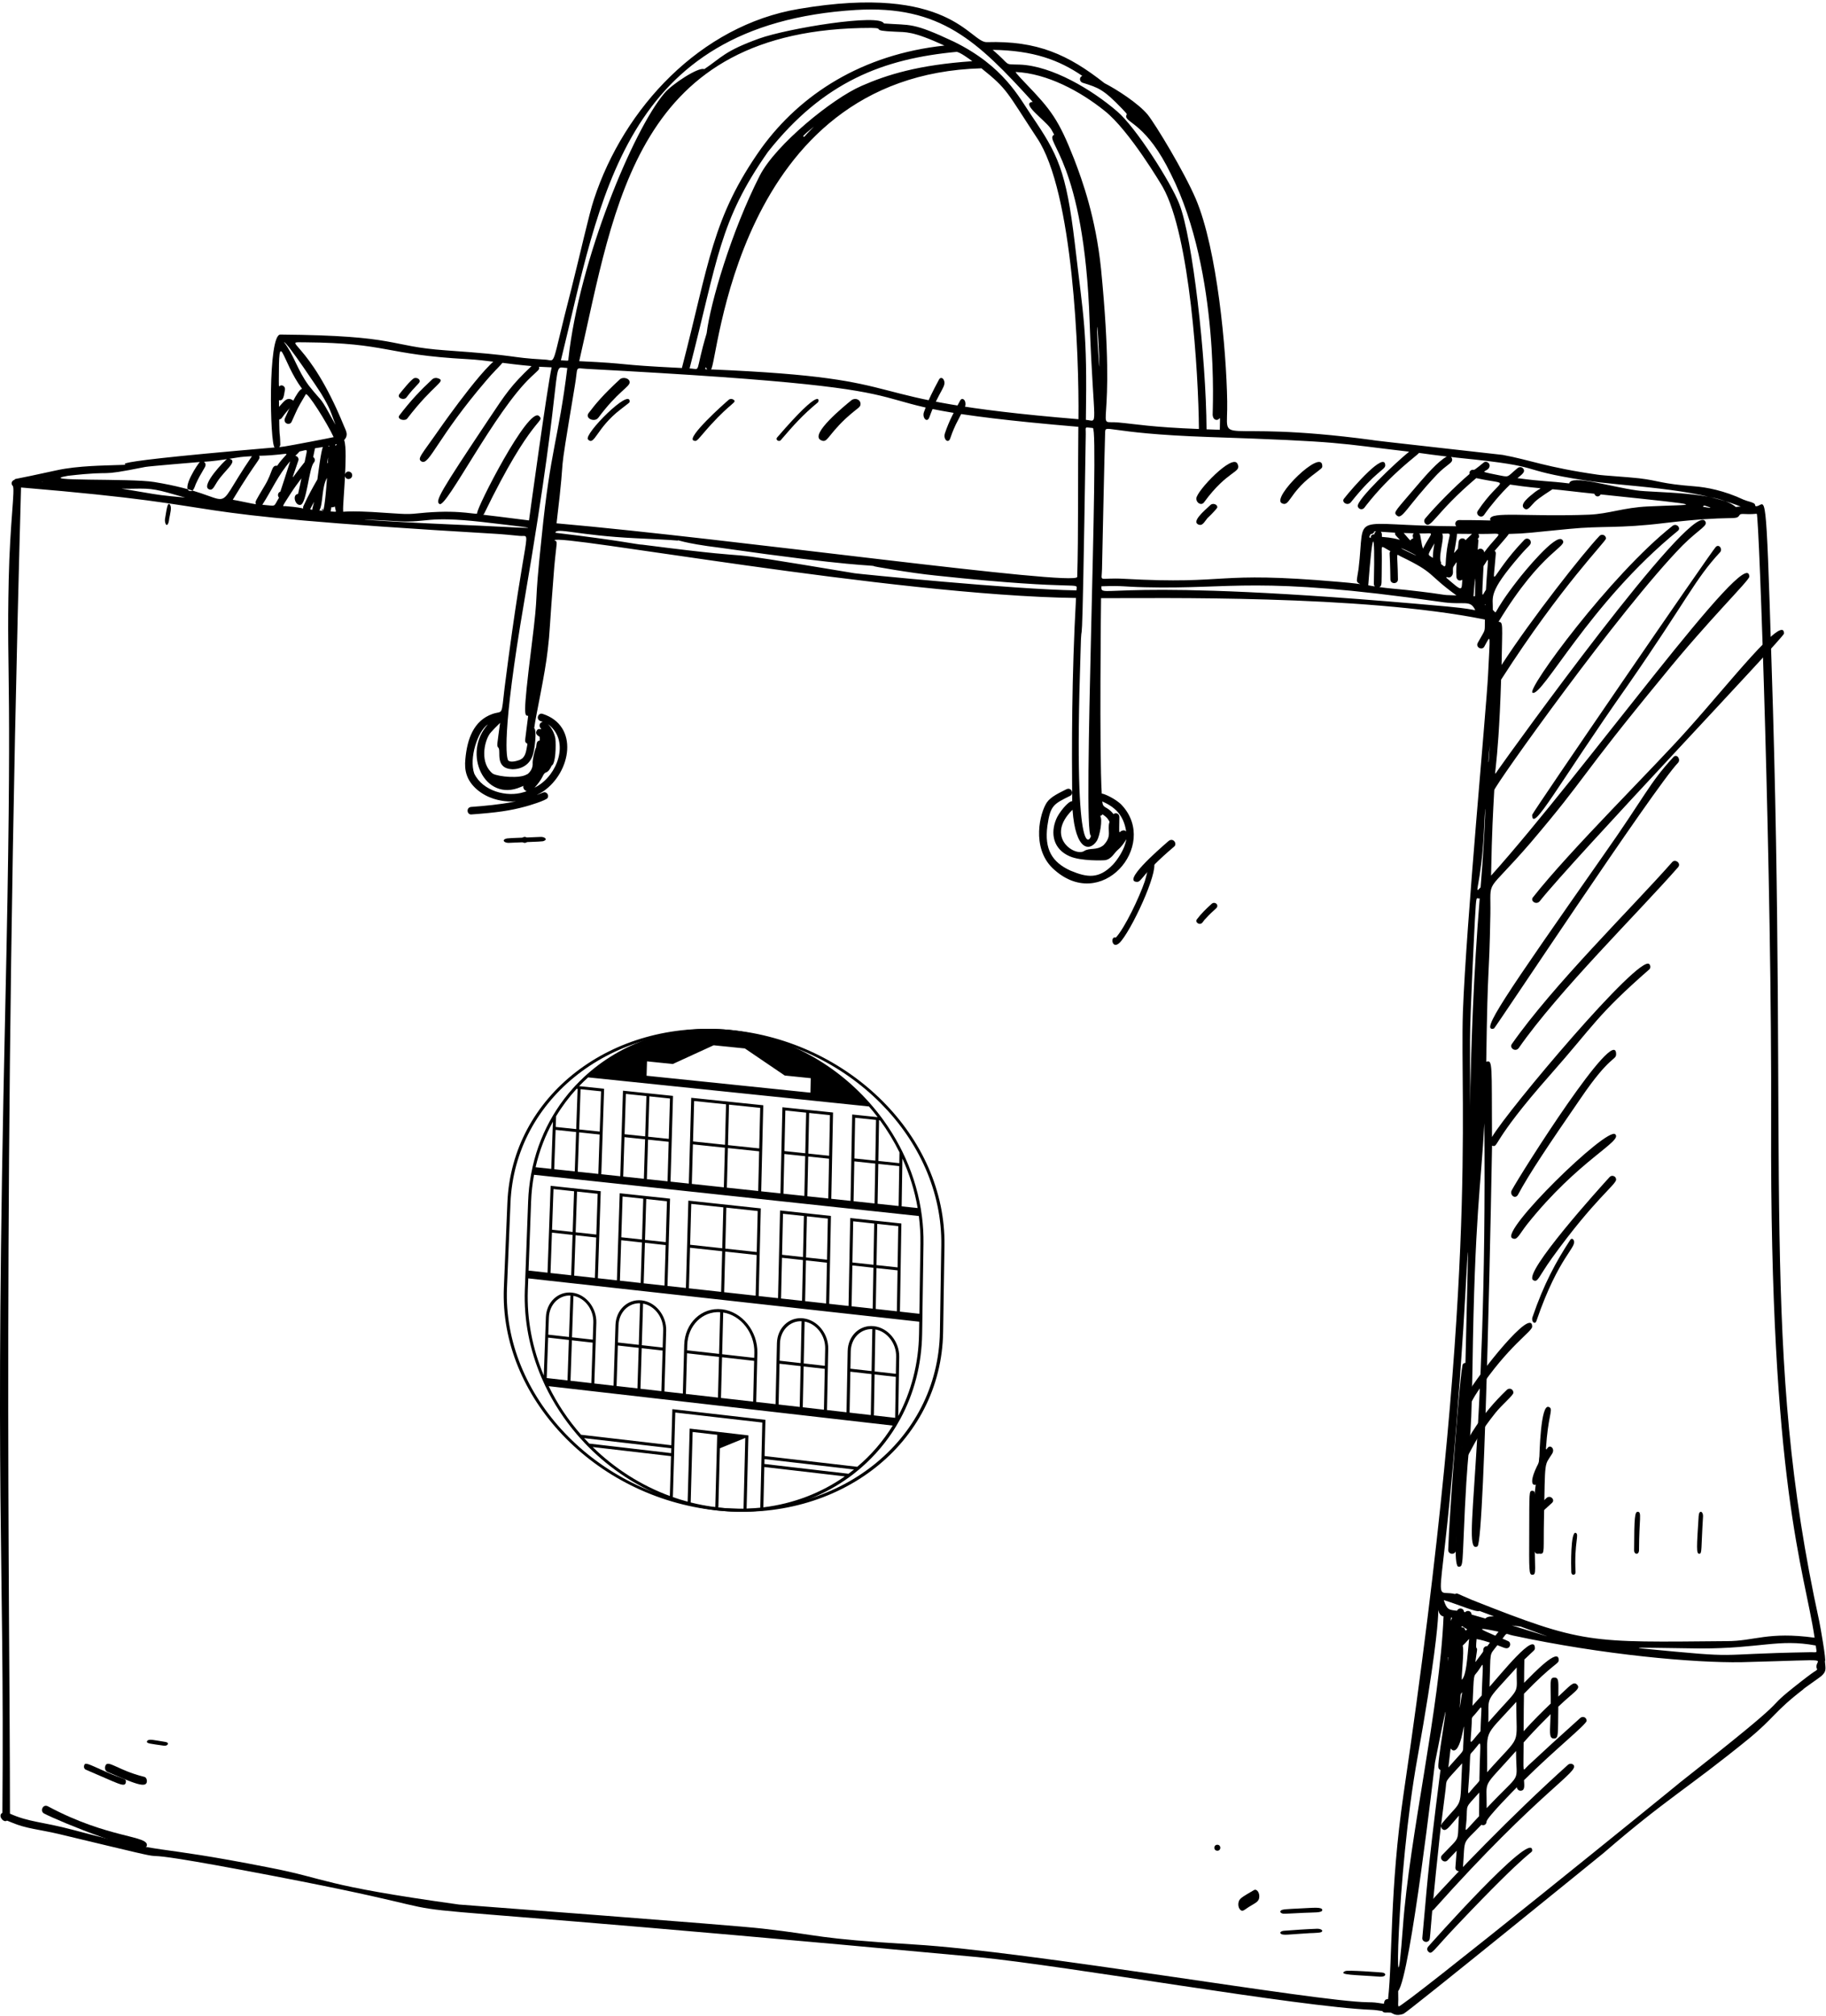 <?xml version="1.0" encoding="utf-8"?>
<svg width="87px" height="96px" viewbox="0 0 87 96" version="1.1" xmlns:xlink="http://www.w3.org/1999/xlink" xmlns="http://www.w3.org/2000/svg">
  <defs>
    <path d="M0 0L86.976 0L86.976 95.846L0 95.846L0 0Z" transform="translate(0 0.117)" id="path_1" />
    <clipPath id="mask_1">
      <use xlink:href="#path_1" />
    </clipPath>
  </defs>
  <g id="Group-170">
    <path d="M0.133 0.15C0.164 0.125 0.158 0.129 0.131 0.151C0.132 0.151 0.132 0.15 0.133 0.15" transform="translate(67.857 93.858)" id="Fill-1" fill="#000000" fill-rule="evenodd" stroke="none" />
    <path d="M0.135 0.149C0.16 0.127 0.15 0.134 0.135 0.149C0.135 0.149 0.135 0.149 0.135 0.149" transform="translate(85.857 77.858)" id="Fill-3" fill="#000000" fill-rule="evenodd" stroke="none" />
    <path d="M0.136 0.148C0.171 0.12 0.151 0.133 0.13 0.152C0.132 0.151 0.134 0.149 0.136 0.148" transform="translate(71.857 90.858)" id="Fill-5" fill="#000000" fill-rule="evenodd" stroke="none" />
    <path d="M0.139 0.146C0.174 0.118 0.15 0.133 0.129 0.153C0.132 0.151 0.136 0.148 0.139 0.146" transform="translate(78.857 83.858)" id="Fill-7" fill="#000000" fill-rule="evenodd" stroke="none" />
    <g id="Group-11">
      <path d="M0 0L86.976 0L86.976 95.846L0 95.846L0 0Z" transform="translate(0 0.117)" id="Clip-10" fill="none" fill-rule="evenodd" stroke="none" />
      <g clip-path="url(#mask_1)">
        <path d="M85.459 80.245C83.807 81.563 85.892 80.184 80.026 84.789C80.098 84.746 66.696 95.614 66.63 95.442C66.632 95.446 66.633 95.449 66.635 95.453C66.589 95.282 66.637 95.465 66.617 94.708C67.2 93.994 68.361 83.904 68.369 83.829C69.433 78.466 68.478 83.629 68.531 84.033C68.531 84.114 68.569 84.147 68.631 84.182C67.957 89.461 67.999 89.747 67.765 92.19C67.753 92.324 67.947 92.44 68.071 92.316C68.184 92.203 68.064 92.238 68.585 87.453C68.684 86.595 68.631 86.904 68.705 86.978C68.889 87.163 69.032 86.898 69.511 86.353C69.421 87.696 69.627 87.265 68.713 88.229C68.543 88.406 68.81 88.646 68.968 88.482C69.112 88.329 69.259 88.176 69.404 88.024C69.384 88.291 69.364 88.559 69.343 88.826C69.325 89.034 69.679 89.092 69.703 88.826C69.813 87.338 69.634 87.788 70.581 86.79C70.725 86.856 70.827 86.746 70.827 86.638C70.829 86.457 72.198 85.076 72.27 85.004C72.283 85.091 72.348 85.168 72.443 85.168C72.672 85.168 72.622 84.908 72.612 84.666C74.058 83.229 75.595 82.007 75.595 81.836C75.595 81.674 75.413 81.595 75.289 81.705C74.361 82.535 73.479 83.344 72.805 83.973C72.526 84.237 72.588 84.446 72.593 82.87C72.879 82.552 73.05 82.347 73.878 81.522C73.861 82.325 73.773 82.681 74.036 82.681C74.266 82.681 74.227 82.501 74.245 81.165C75.01 80.429 75.34 80.316 75.133 80.109C74.962 79.938 74.788 80.188 74.247 80.682C74.244 80.023 74.296 79.778 74.061 79.778C73.805 79.778 73.896 80.024 73.886 81.015C73.474 81.409 73.077 81.798 72.594 82.334C72.597 81.008 72.602 81.456 72.61 80.548C74.021 79.087 74.266 79.142 74.266 78.945C74.266 78.318 73.086 79.555 72.615 80.029C72.62 79.659 72.618 79.289 72.628 78.919C73.107 78.455 73.13 78.485 73.13 78.374C73.13 77.585 71.529 79.592 70.969 80.217C71.031 78.418 70.932 78.783 71.343 78.236C71.61 78.333 71.678 78.379 71.773 78.382C71.967 78.388 72.013 78.118 71.866 78.048C71.794 78.011 71.646 77.949 71.585 77.926C71.832 77.609 71.703 77.691 72.068 77.773C76.416 78.706 80.727 79.081 82.961 79.046C87.915 78.918 86.288 78.84 86.583 79.395C86.432 79.539 86.648 79.3 85.459 80.245L85.459 80.245ZM65.144 95.24C62.692 95.207 49.003 92.809 43.53 92.489C38.772 92.203 39.183 92.055 36.331 91.734C34.943 91.569 21.941 90.597 21.868 90.588C15.197 89.66 15.687 89.381 12.847 88.831C6.926 87.664 8.217 88.295 3.447 87.023C2.014 86.643 1.375 86.666 0.474 86.26C0.474 76.079 0.084 56.339 1.002 23.1C12.53 24.066 6.422 24.295 23.607 25.306C23.834 25.316 24.503 25.379 24.747 25.404C25.383 25.478 25.062 24.623 24.044 32.616C23.877 34.057 23.977 33.708 23.46 33.887C22.558 34.208 22.258 35.091 22.172 36.037C22.118 36.574 22.223 37.049 22.73 37.489C23.741 38.344 25.066 37.937 24.439 38.072C23.887 38.193 23.017 38.273 22.457 38.313C22.201 38.328 22.238 38.685 22.457 38.672C23.667 38.583 24.28 38.499 25.042 38.293C25.177 38.259 26.02 38.006 26.092 37.886C26.177 37.727 26.015 37.572 25.89 37.623C25.315 37.847 25.681 37.707 25.885 37.57C27.21 36.662 27.606 34.445 25.852 33.881C25.642 33.811 25.512 34.145 25.756 34.227C25.956 34.293 25.796 34.23 25.731 34.347C25.694 34.41 25.696 34.486 25.748 34.55C25.869 34.711 25.677 34.498 25.571 34.682C25.482 34.834 25.617 34.915 25.711 34.974C25.714 35.032 25.716 35.089 25.718 35.147C25.551 35.175 25.57 35.312 25.543 35.479C25.472 35.595 25.372 36.079 25.378 36.214C25.412 36.608 25.042 36.825 25.114 36.753C24.801 36.979 23.762 36.879 23.484 36.733C22.862 36.246 23.055 35.23 23.337 34.826C23.282 34.898 23.395 34.725 23.827 34.31C23.69 35.352 23.655 35.403 23.744 35.491C23.89 35.637 23.545 36.475 24.408 36.519C24.86 36.519 25.281 36.291 25.41 35.755C25.459 35.592 25.594 34.684 25.452 34.558C25.537 33.911 25.968 32.015 26.099 30.82C26.208 29.917 26.162 29.948 26.408 26.882C26.521 25.631 26.591 25.699 26.418 25.615C26.469 25.267 42.501 28.245 51.267 28.362C51.057 32.175 51.064 35.459 51.085 38.04C50.895 38.029 50.438 38.607 50.324 38.895C50.042 39.568 50.175 40.322 50.964 40.664C51.498 40.902 52.587 40.862 52.659 40.849C52.971 40.792 53.079 40.507 53.271 40.347C53.63 40.037 53.751 39.594 53.612 40.069C53.518 40.397 53.261 40.807 53.028 41.059C52.358 41.754 51.809 41.684 50.997 41.345C50.117 40.939 49.76 40.33 49.901 39.227C50.043 38.242 50.187 38.181 50.99 37.784C51.178 37.687 51.045 37.357 50.808 37.472C50.497 37.633 50.075 37.816 49.881 38.095C49.548 38.582 49.132 40.238 50.148 41.228C52.451 43.422 55.228 40.156 53.458 38.238C53.19 37.94 52.592 37.671 52.493 37.679C52.374 35.76 52.459 28.444 52.46 28.371C55.099 28.38 64.856 28.198 70.748 29.389C70.734 30.056 70.804 29.781 70.41 30.495C70.29 30.712 70.61 30.875 70.721 30.677C71.052 30.078 70.992 30.002 70.896 32.073C70.809 33.733 69.86 43.834 69.7 48.077C69.549 52.644 70.454 61.011 66.873 85.323C66.21 89.866 66.352 93.18 66.134 95.094C65.977 95.081 65.95 95.209 65.936 95.314C65.469 95.247 65.535 95.248 65.144 95.24L65.144 95.24ZM8.82 23.58C7.691 23.478 7.558 23.455 6.802 23.324C5.298 23.063 5.754 23.181 6.343 23.157C7.309 23.135 7.434 23.183 8.82 23.58L8.82 23.58ZM3.238 22.543C3.237 22.543 3.236 22.543 3.235 22.543C5.704 22.263 4.416 22.623 6.924 22.121C7.109 22.086 9.453 21.891 9.525 21.886C9.441 21.941 8.647 23.151 9.03 23.262C9.218 23.314 9.259 23.11 9.327 22.939C9.582 22.374 9.795 22.146 9.795 22.025C9.795 21.761 9.322 21.978 10.816 21.75C10.709 21.802 9.592 22.969 9.932 23.173C10.133 23.287 10.2 23.048 10.342 22.839C10.692 22.285 11.375 21.833 10.926 21.734C11.493 21.646 11.416 21.643 12.003 21.61C9.881 24.707 11.643 23.541 7.345 22.839C6.201 22.651 1.593 22.825 3.238 22.543L3.238 22.543ZM13.205 22.067C12.925 22.021 12.998 22.373 12.618 23.002C12.168 23.761 12.139 23.776 12.196 23.898C12.035 23.881 11.374 23.73 11.09 23.684C12.311 21.664 12.431 21.78 12.345 21.59C14.077 21.552 13.773 21.231 13.205 22.067L13.205 22.067ZM13.291 18.943C13.516 18.987 13.523 18.729 13.573 18.462C13.596 18.366 13.548 18.268 13.449 18.242C13.288 18.197 13.285 18.455 13.285 18.039C13.285 15.322 13.405 17.077 14.394 18.403C14.171 18.429 13.681 19.573 13.578 19.797C13.473 20.05 13.798 20.163 13.89 19.979C14.228 19.246 14.096 19.461 14.569 18.662C14.645 18.539 15.585 20.024 15.896 20.702C15.763 20.736 13.817 21.109 13.571 21.144C13.153 21.196 13.359 21.196 13.355 21.051C13.33 20.174 13.312 21.214 13.291 18.943L13.291 18.943ZM14.536 16.186C18.508 16.217 18.282 16.773 22.294 16.989C23.107 17.03 24.142 17.214 25.326 17.318C24.36 18.229 24.108 18.615 23.282 19.854C20.964 23.331 20.713 23.754 20.944 23.888C21.271 24.08 23.582 19.446 25.306 17.833C25.655 17.502 25.692 17.498 25.692 17.392C25.692 17.333 25.529 17.346 26.283 17.378C26.072 18.314 25.214 24.596 25.204 24.669C22.63 24.334 23.027 24.43 23.062 24.358C25.357 19.628 25.989 20.003 25.687 19.7C25.186 19.2 22.683 24.124 22.737 24.315C22.769 24.447 22.082 24.15 20.288 24.297C19.23 24.401 19.564 24.378 17.714 24.266C16.131 24.185 16.366 24.326 16.35 24.197C16.332 24.055 16.405 23.235 16.438 22.561C16.499 22.779 16.78 22.716 16.78 22.519C16.78 22.328 16.509 22.256 16.441 22.472C16.46 22.042 16.507 21.132 16.397 20.843C16.611 20.603 16.5 20.435 16.384 20.162C14.685 15.996 13.319 16.177 14.536 16.186L14.536 16.186ZM40.785 0.357C44.809 0.12 46.58 1.846 49.204 4.734C48.617 4.798 49.737 5.562 50.048 5.988C50.051 5.992 50.054 5.996 50.058 6C50.055 5.996 50.052 5.993 50.05 5.99C50.12 6.086 50.166 6.194 50.225 6.296C49.695 6.594 51.665 7.47 51.916 15.24C52.113 20.456 52.363 19.927 51.737 19.879C51.804 15.54 51.636 15.164 51.209 11.466C50.795 7.996 50.398 7.228 49.151 5.393C48.551 4.516 47.823 3.034 45.446 1.867C43.446 0.928 43.417 1.099 42.112 1C41.935 0.516 37.54 1.228 36.165 1.72C34.508 2.321 34.398 2.61 33.553 3.178C33.298 3.052 32.017 3.889 31.658 4.319C30.159 6.088 27.601 12.262 27.085 16.945C27.069 17.097 27.133 17.058 26.724 17.044C28.597 9.467 29.61 1.043 40.785 0.357L40.785 0.357ZM51.565 3.496C51.394 3.573 51.438 3.782 51.587 3.826C52.334 4.057 52.581 4.143 53.454 5.052C53.806 5.419 53.655 5.282 53.655 5.423C53.655 5.739 54.642 5.798 55.797 8.191C58.148 12.894 57.765 19.565 57.777 19.637C57.786 19.766 57.841 19.881 57.97 19.881C58.163 19.881 58.129 19.499 58.118 20.352C57.907 20.345 57.696 20.336 57.486 20.329C57.466 16.884 56.815 11.193 56.19 9.603C55.792 8.576 54.119 5.947 53.228 5.189C52.047 4.171 50.139 3.016 48.58 2.96C47.77 2.936 48.211 3.03 47.297 2.257C49.234 2.285 50.456 2.74 51.565 3.496L51.565 3.496ZM67.137 21.395C66.519 21.893 64.611 23.698 64.692 24.002C64.724 24.106 64.825 24.156 64.913 24.128C64.989 24.106 65.014 24.054 65.086 23.958C66.306 22.4 67.543 21.569 67.607 21.453C68.424 21.558 67.93 21.507 68.934 21.626C68.511 21.847 67.894 22.575 67.67 22.829C66.482 24.228 66.38 24.264 66.536 24.42C66.802 24.686 66.986 24.05 68.473 22.475C68.932 22.004 69.189 21.949 69.189 21.776C69.189 21.596 68.921 21.636 69.606 21.7C73.865 22.13 72.01 22.216 75.551 22.767C77.394 23.061 80.642 23.087 82.936 24.009C82.797 24.012 82.829 24.016 82.701 24.029C81.852 23.282 78.773 23.359 77.981 23.238C76.736 23.067 74.853 22.472 74.763 22.907C73.736 22.78 73.544 22.826 72.299 22.654C72.485 22.496 72.724 22.356 72.556 22.18C72.495 22.119 72.394 22.107 72.301 22.18C71.755 22.628 71.953 22.621 71.33 22.499C70.267 22.288 70.898 22.397 70.966 22.108C71.016 21.938 70.81 21.82 70.702 21.903C70.671 21.927 70.265 22.268 70.227 22.26C70.123 22.239 69.989 22.294 70.014 22.458C69.312 23.054 68.395 23.992 67.912 24.567C67.835 24.65 67.846 24.757 67.912 24.823C68.182 25.093 68.367 24.323 70.336 22.653C72.092 23.04 71.549 22.515 70.409 24.213C70.285 24.393 70.577 24.611 70.718 24.395C70.965 24.031 71.51 23.373 71.948 22.961C73.707 23.225 73.501 23.037 73.155 23.302C72.858 23.537 72.406 23.883 72.602 24.079C72.775 24.252 72.892 24.019 73.126 23.784C73.36 23.565 73.85 23.267 73.968 23.184C74.392 23.216 75.136 23.315 75.962 23.398C76.013 23.546 76.179 23.578 76.264 23.43C81.916 24.023 80.676 23.895 78.523 24.003C77.346 24.056 76.66 24.356 75.708 24.395C72.771 24.508 70.995 24.22 70.995 24.614C70.995 24.713 71.327 24.652 69.515 24.652C69.377 24.652 69.27 24.816 69.383 24.947C64.177 24.92 65.069 24.155 64.728 26.98C64.694 27.219 64.648 27.426 64.648 27.529C64.648 27.776 65.357 27.722 63.784 27.595C57.737 27.069 58.7 27.733 53.547 27.449C52.295 27.379 52.49 27.658 52.505 27C52.507 26.927 52.632 21.027 52.653 20.528C52.675 20.024 52.515 20.521 57.575 20.695C64.111 20.916 63.613 20.986 67.137 21.395L67.137 21.395ZM70.923 36.185C70.887 36.188 70.976 35.416 70.98 35.38C70.96 35.648 70.941 35.917 70.923 36.185L70.923 36.185ZM65.481 25.333C65.363 25.331 65.304 25.386 65.309 25.506C65.214 25.456 65.215 25.495 65.308 25.314C65.397 25.323 65.456 25.274 65.483 25.189C65.669 25.203 65.483 25.169 65.481 25.333L65.481 25.333ZM66.516 25.4C66.82 25.747 66.808 25.52 65.839 25.452C65.839 25.345 65.853 25.276 65.787 25.209C66.794 25.282 66.34 25.202 66.516 25.4L66.516 25.4ZM67.332 25.308C67.293 25.378 67.316 25.447 67.33 25.532C67.099 25.56 67.363 25.824 66.879 25.268C67.501 25.29 67.357 25.269 67.332 25.308L67.332 25.308ZM67.797 26.015C67.744 25.816 67.776 26.011 67.661 25.353C67.649 25.284 67.562 25.29 67.651 25.291C68.39 25.308 68.267 25.106 67.797 26.015L67.797 26.015ZM68.875 26.791C68.816 26.879 68.862 26.901 68.655 26.744C68.665 26.672 68.668 26.679 68.632 26.607C68.553 26.248 68.841 25.447 68.709 25.299C69.361 25.303 68.95 25.117 68.875 26.791L68.875 26.791ZM81.133 24.014C81.185 23.975 81.129 23.923 81.372 24.011C81.652 24.109 81.382 24.065 81.133 24.014L81.133 24.014ZM70.712 26.194C70.721 26.053 70.526 25.942 70.406 26.07C70.411 25.998 70.44 25.556 70.44 25.628C70.44 25.575 70.387 25.564 70.421 25.531C70.488 25.467 70.485 25.393 70.436 25.314C71.809 25.326 71.527 25.095 70.712 26.194L70.712 26.194ZM65.457 27.698C65.454 27.832 65.659 27.837 65.19 27.759C65.387 25.168 65.522 24.813 65.457 27.698L65.457 27.698ZM67.069 26.125C68.299 26.74 66.395 25.854 66.82 26.013C66.904 26.049 66.989 26.083 67.069 26.125L67.069 26.125ZM68.267 26.454C68.028 26.277 67.969 26.396 68.344 25.762C68.305 26.004 68.274 26.157 68.267 26.454L68.267 26.454ZM70.77 28.661C70.768 28.718 70.778 28.709 70.737 28.686C70.748 28.677 70.761 28.673 70.77 28.661L70.77 28.661ZM70.683 26.84C70.991 26.398 70.895 26.255 70.798 27.971C70.585 28.291 70.598 28.558 70.683 26.84L70.683 26.84ZM70.291 27.53C70.259 28.401 70.313 28.285 70.207 28.275C70.23 27.835 70.304 27.206 70.291 27.53L70.291 27.53ZM68.981 27.38C69.118 27.425 69.231 27.278 69.226 27.134C69.222 26.936 69.22 26.912 69.265 26.848C69.505 26.491 69.348 26.648 69.391 27.354C69.398 27.485 69.528 27.593 69.672 27.491C69.635 28.025 69.7 28.084 68.909 27.398C68.941 27.344 68.922 27.363 68.981 27.38L68.981 27.38ZM69.291 26.143C69.291 26.187 69.433 25.377 69.416 25.305C69.536 25.305 70.059 25.31 70.133 25.311C69.733 25.693 69.843 25.616 69.804 25.576C69.73 25.503 69.617 25.507 69.548 25.576C69.483 25.641 69.498 25.724 69.463 26.009C69.24 26.27 69.279 26.243 69.291 26.143L69.291 26.143ZM66.979 27.977C66.544 27.931 66.153 27.907 65.719 27.843C65.859 27.761 65.819 27.746 65.836 26.578C65.847 25.747 65.726 25.863 66.245 26.133C66.173 26.251 66.227 26.084 66.246 27.476C66.246 27.714 66.605 27.712 66.605 27.476C66.587 26.113 66.485 26.261 66.744 26.386C68.416 27.19 67.963 27.205 69.393 28.24C68.421 28.212 69.309 28.236 66.979 27.977L66.979 27.977ZM41.05 3.973C39.653 4.579 36.968 6.764 36.206 8.234C34.833 10.927 33.841 14.337 33.669 15.753C33.075 17.744 33.44 17.456 32.855 17.43C34.207 12.207 34.268 10.423 36.589 7.116C39.248 3.76 42.096 2.682 45.566 2.354C45.707 2.341 46.213 2.713 46.326 2.798C43.776 2.97 42.262 3.44 41.05 3.973L41.05 3.973ZM38.266 6.361C38.409 6.224 38.387 6.231 38.78 5.912C38.232 6.461 38.333 6.437 38.266 6.361L38.266 6.361ZM33.623 17.359C33.624 17.362 33.623 17.366 33.625 17.369C33.64 17.414 33.67 17.447 33.705 17.469C33.573 17.464 33.597 17.486 33.623 17.359L33.623 17.359ZM33.967 17.27C33.967 17.27 33.967 17.27 33.967 17.27C33.972 17.303 33.972 17.321 33.967 17.27L33.967 17.27ZM51.324 27.358C51.308 27.828 34.855 25.536 26.517 24.807C27.032 20.509 26.479 23.716 27.376 18.328C27.567 17.262 27.346 17.42 27.973 17.452C48.541 18.543 37.703 19.051 51.378 20.21C51.353 22.23 51.385 25.497 51.324 27.358L51.324 27.358ZM51.972 39.681C52.045 39.705 51.116 41.861 51.481 31C51.546 28.331 51.529 33.651 51.731 20.578C51.739 20.169 51.642 20.234 52.068 20.268C52.383 20.29 51.568 39.58 51.972 39.681L51.972 39.681ZM52.367 17.247C52.222 15.372 52.263 14.623 52.361 16.704C52.371 16.937 52.395 17.568 52.367 17.247L52.367 17.247ZM52.633 5.164C53.8 6.084 55.35 8.702 55.404 8.8C56.701 11.11 57.101 17.652 57.123 20.315C54.848 20.227 54.124 20.08 53.283 20.004C52.028 19.889 53.263 20.859 52.459 12.692C52.207 10.252 51.576 8.495 51.176 7.457C50.447 5.598 50.084 5.116 48.861 3.849C48.827 3.815 48.343 3.309 48.392 3.311C49.894 3.379 51.474 4.232 52.633 5.164L52.633 5.164ZM51.383 19.848C39.902 18.901 44.421 17.921 33.873 17.476C34.205 17.331 34.992 3.463 46.76 3.136C48.023 4.148 47.938 4.222 49.412 6.46C51.13 9.011 51.42 16.78 51.383 19.848L51.383 19.848ZM41.518 1.212C42.239 1.226 41.375 1.342 42.656 1.393C43.159 1.422 43.452 1.344 44.997 2.053C41.08 2.474 38.143 4.365 36.272 6.944C33.921 10.261 33.789 12.416 32.489 17.41C29.201 17.25 30.221 17.206 27.597 17.084C29.304 9.648 30.265 1.212 41.518 1.212L41.518 1.212ZM22.954 24.74C26.719 25.181 25.291 25.015 21.544 24.862C18.317 24.725 15.453 24.508 19.041 24.712C20.384 24.78 20.302 24.445 22.954 24.74L22.954 24.74ZM14.513 21.894C13.807 22.756 13.839 22.961 14.216 21.812C14.248 21.713 14.179 21.609 14.071 21.592C14.136 21.528 14.227 21.441 14.272 21.385C14.718 21.297 14.647 21.188 14.513 21.894L14.513 21.894ZM15.122 22.715C14.915 23.079 14.708 23.438 14.466 23.965C14.348 24.201 14.766 24.073 13.585 23.988C13.462 23.979 13.385 24.106 13.864 23.362C14.018 23.123 14.19 22.894 14.361 22.664C14.346 22.736 14.273 23.108 14.201 23.408C13.901 23.435 14.07 23.999 14.33 23.924C14.607 23.844 14.722 22.196 14.947 21.922C15.023 21.84 15.014 21.735 14.947 21.67C14.914 21.637 14.899 21.756 14.998 21.28C15.012 21.214 14.943 21.245 15.387 21.172C15.297 21.315 15.151 22.51 15.122 22.715L15.122 22.715ZM15.674 21.154C15.652 21.122 15.59 21.133 15.692 21.112C15.685 21.126 15.677 21.138 15.674 21.154L15.674 21.154ZM14.879 24.159C14.73 24.137 14.752 24.202 14.963 23.783C14.94 23.911 14.87 24.12 14.879 24.159L14.879 24.159ZM16.038 21.035C16.037 21.047 16.037 21.06 16.035 21.073C16.029 21.077 16.021 21.075 16.016 21.08C16.005 21.092 16.006 21.11 15.999 21.124C15.966 21.037 15.949 21.06 16.038 21.035L16.038 21.035ZM15.79 24.031C15.794 24.032 15.796 24.038 15.8 24.039C15.853 24.052 15.907 24.034 15.952 24.002C16.009 24.313 16.071 24.256 15.822 24.246C15.716 24.243 15.758 24.272 15.79 24.031L15.79 24.031ZM15.581 22.642C15.396 25.275 15.273 23.719 15.402 24.21C15.341 24.204 15.278 24.201 15.216 24.194C15.399 23.888 15.317 23.084 15.581 22.642L15.581 22.642ZM15.6 21.869C15.645 21.565 15.635 21.662 15.622 21.908C15.576 21.976 15.579 21.998 15.6 21.869L15.6 21.869ZM14.711 18.243C14.165 17.509 14.009 16.795 13.53 16.177C13.681 16.178 15.206 18.474 15.286 18.603C15.76 19.38 15.768 19.551 15.986 20.115C15.153 18.604 15.482 19.213 14.711 18.243L14.711 18.243ZM13.827 21.85C13.675 22.314 13.413 23.146 13.358 23.296C13.236 23.342 13.209 23.488 13.294 23.587C13.001 24.055 13.209 23.979 12.498 23.923C12.952 23.224 13.245 22.515 13.827 21.85L13.827 21.85ZM2.018 22.814C2.046 22.828 2.056 22.826 1.991 22.82C2 22.818 2.009 22.816 2.018 22.814L2.018 22.814ZM24.808 37.365C25.056 37.272 24.859 37.303 24.965 37.466C25.03 37.582 25.197 37.541 24.959 37.609C24.152 37.866 22.998 37.562 22.595 36.724C22.341 35.992 22.756 34.708 23.247 34.382C21.997 35.758 23.091 38.115 24.808 37.365L24.808 37.365ZM25.574 37.34C25.395 37.438 25.491 37.386 25.58 37.27C25.892 36.895 25.859 36.747 25.998 36.677C26.14 36.639 26.22 36.48 26.286 36.346C26.477 36.253 26.496 35.386 26.461 35.055C26.346 34.457 25.905 34.226 26.171 34.419C27.147 35.225 26.552 36.794 25.574 37.34L25.574 37.34ZM24.91 35.988C24.91 35.988 24.91 35.989 24.91 35.989C24.906 35.993 24.903 35.998 24.899 36.002C24.902 35.998 24.905 35.994 24.908 35.99C24.849 36.032 24.958 35.926 24.91 35.989C24.91 35.989 24.91 35.988 24.91 35.988L24.91 35.988ZM25.087 35.556C25.03 35.867 24.944 35.992 24.755 36.078C24.602 36.13 24.357 36.204 24.223 36.112C24.133 36.03 23.878 34.943 24.979 28.512C27.035 16.527 26.157 17.375 27.029 17.41C26.612 20.811 26.231 21.216 25.807 25.46C25.403 29.238 25.711 27.586 25.316 30.738C24.892 34.133 25.002 33.948 25.165 33.976C25.011 35.238 24.986 35.174 25.069 35.266C25.141 35.337 25.148 35.211 25.087 35.556L25.087 35.556ZM30.608 25.824C30.377 25.824 29.609 25.629 26.462 25.257C26.497 24.989 27.49 25.38 30.305 25.518C30.534 25.529 32.074 25.6 32.301 25.63C32.229 25.558 32.501 25.75 34.306 25.97C40.816 26.9 41.469 26.777 41.66 26.85C41.49 26.84 43.398 27.175 44.568 27.292C51.793 28.066 51.309 27.533 51.288 28C48.289 27.959 40.867 27.212 40.719 27.185C32.511 25.817 37.756 26.741 30.608 25.824L30.608 25.824ZM51.1 38.448C51.245 40.426 51.929 40.451 52.267 39.916C52.395 39.701 52.548 38.904 52.416 38.744C52.464 38.734 52.501 38.707 52.529 38.666C52.768 38.824 52.814 38.925 52.864 39.024C52.731 39.437 53.014 39.686 52.574 40.139C52.233 40.405 51.923 40.239 51.648 40.417C51.21 40.685 49.773 39.754 51.1 38.448L51.1 38.448ZM53.656 39.478C53.579 39.413 53.514 39.419 53.422 39.46C53.304 39.544 53.32 39.667 53.332 38.791C53.336 38.668 53.193 38.55 53.053 38.654C52.713 38.233 52.555 38.423 52.516 38.051C53.074 38.301 53.529 38.653 53.656 39.478L53.656 39.478ZM68.957 28.769C52.521 27.274 52.457 28.484 52.476 27.805C53.601 27.77 53.436 27.825 54.549 27.851C58.797 27.958 59.812 27.287 68.609 28.544C69.761 28.726 70.048 28.409 70.288 28.945C70.073 28.909 69.952 28.865 68.957 28.769L68.957 28.769ZM70.7 39.523C70.825 36.9 70.776 39.363 70.544 42.142C70.18 42.546 70.567 42.08 70.7 39.523L70.7 39.523ZM70.04 49.405C70.035 48.279 70.266 43.792 70.27 43.718C70.347 42.383 70.326 42.715 70.501 42.67C69.9 49.955 70.068 57.105 70.04 49.405L70.04 49.405ZM83.701 24.351C83.81 24.34 84.428 41.857 84.386 53.374C84.324 70.666 85.975 74.637 86.457 77.88C84.221 77.577 83.609 78.043 82.276 78.043C75.686 78.103 75.452 78.188 70.11 76.072C69.338 75.744 69.439 75.744 69.326 75.8C68.056 75.482 68.799 77.493 69.72 63.145C69.994 58.684 70.008 56.889 69.781 66.476C69.715 68.727 69.077 74.499 69.493 74.499C69.73 74.499 69.665 74.403 69.796 71.706C69.986 67.86 70.087 69.397 70.158 64.962C70.263 57.699 70.564 56.355 70.722 53.378C70.863 69.192 69.589 73.96 70.393 73.53C70.757 73.306 71.089 54.528 71.089 54.445C71.419 54.554 70.986 54.322 73.866 51.066C75.957 48.701 76.057 48.259 78.579 46.052C78.651 45.988 78.645 45.865 78.579 45.799C78.096 45.316 71.843 52.748 71.086 54.035C71.068 50.585 71.126 50.344 70.812 50.45C70.885 45.333 70.946 46.853 71.009 43.427C71.041 41.62 70.709 42.582 72.914 40.032C75.706 36.747 75.093 37.117 79.222 32.105C81.425 29.386 83.345 27.529 83.345 27.349C83.345 25.653 75.51 36.603 71.042 41.587C71.083 39.397 71.135 38.621 71.194 37.514C71.205 37.312 77.172 28.922 80.155 25.87C80.992 25.033 81.443 24.911 81.216 24.674C80.428 23.952 71.992 35.667 71.366 36.563C71.064 36.987 71.376 36.925 71.52 32.252C74.418 27.738 76.517 25.676 76.517 25.53C76.517 25.363 76.313 25.297 76.211 25.403C75.434 26.223 72.997 29.307 71.543 31.552C71.577 29.58 71.626 29.51 71.397 29.499C73.495 26.036 74.761 25.919 74.429 25.587C74.119 25.277 72.581 27.165 72.313 27.513C70.986 29.219 71.393 29.149 71.126 28.934C71.144 28.303 70.864 28.137 72.438 26.322C72.846 25.851 72.936 25.846 72.936 25.712C72.936 25.549 72.736 25.478 72.632 25.587C70.93 27.359 71.127 28.163 71.269 26.244C71.269 26.241 71.269 26.239 71.269 26.236C71.269 26.189 71.247 26.147 71.213 26.116C71.263 26.051 71.853 25.393 71.887 25.313C72.799 25.291 72.894 25.249 74.764 25.073C76.366 24.915 77.109 25.064 79.335 24.79C82.586 24.406 82.705 24.69 82.872 24.427C82.948 24.295 83.102 24.411 83.701 24.351L83.701 24.351ZM86.511 78.251C86.562 78.656 86.62 78.563 86.217 78.571C81.268 78.659 83.325 78.886 78.192 78.389C77.577 78.326 79.526 78.378 81.01 78.393C83.898 78.393 84.728 77.921 86.511 78.251L86.511 78.251ZM72.196 77.344C72.01 77.287 71.887 77.281 72.445 77.347C73.846 77.872 74.478 78.047 72.196 77.344L72.196 77.344ZM70.863 78.283C70.754 78.274 70.676 78.351 70.67 78.458C70.665 78.568 70.716 78.481 70.365 78.949C70.273 79.071 70.277 79.16 70.37 78.506C70.401 78.231 70.285 78.613 70.353 77.944C70.567 77.978 70.862 78.072 70.989 78.113C70.947 78.17 70.905 78.227 70.863 78.283L70.863 78.283ZM70.157 81.12C70.231 79.505 70.196 79.763 70.396 79.499C70.731 79.061 70.656 78.78 70.597 80.632C70.45 80.795 70.304 80.958 70.157 81.12L70.157 81.12ZM70.539 82.333C69.917 83.042 70.073 83.093 70.121 81.937C70.133 81.653 70.098 81.723 70.27 81.532C70.692 81.062 70.576 80.91 70.539 82.333L70.539 82.333ZM70.912 81.908C70.95 80.582 70.669 81.066 72.264 79.298C72.235 80.733 72.543 80.042 70.912 81.908L70.912 81.908ZM70.854 84.288C70.894 82.109 70.567 82.781 72.246 80.935C72.232 83.174 72.558 82.364 70.854 84.288L70.854 84.288ZM70.017 84.16C70.065 83.311 70.001 83.482 70.2 83.261C70.65 82.755 70.52 82.543 70.487 84.591C70.485 84.727 70.532 84.656 70.201 85.024C69.85 85.416 69.945 85.522 70.017 84.16L70.017 84.16ZM68.874 85.109C68.939 84.588 68.784 84.837 69.664 83.862C69.542 86.188 69.743 85.474 68.705 86.723C68.648 86.795 68.6 87.291 68.874 85.109L68.874 85.109ZM70.77 76.966C70.615 76.923 70.186 76.799 70.115 76.778C70.107 76.602 69.914 76.56 69.812 76.658C69.785 76.684 69.79 76.66 69.75 76.638C69.724 76.446 69.483 76.445 69.421 76.594C69.034 76.555 68.932 76.549 68.789 76.089C69.546 76.319 70.334 76.68 70.495 76.607C71.674 77.061 70.995 76.725 70.77 76.966L70.77 76.966ZM69.661 79.875C69.59 79.969 69.778 78.477 69.692 78.281C69.703 78.209 69.661 78.316 69.996 77.934C69.897 78.988 69.863 79.613 69.661 79.875L69.661 79.875ZM68.996 78.801C68.999 78.807 69.004 78.811 69.008 78.817C68.959 79.08 68.961 79.09 68.996 78.801L68.996 78.801ZM69.188 76.928C69.105 77.112 69.126 77.155 69.135 76.919C69.19 76.927 69.173 76.925 69.188 76.928L69.188 76.928ZM69.863 77.525C69.845 77.524 69.827 77.522 69.809 77.521C69.769 77.32 69.619 77.429 69.631 77.363C69.672 77.316 69.649 77.318 69.763 77.396C69.902 77.488 69.93 77.452 69.863 77.525L69.863 77.525ZM69.578 80.785C69.595 80.529 69.573 80.597 69.665 80.474C69.521 81.394 69.535 81.411 69.578 80.785L69.578 80.785ZM69.714 83.048C69.7 83.352 69.795 83.168 69.007 84.061C69.159 82.862 69.067 83.197 69.224 83.244C69.722 83.394 69.823 80.772 69.714 83.048L69.714 83.048ZM71.246 77.785C70.496 77.461 70.255 77.351 71.397 77.593C71.346 77.656 71.296 77.72 71.246 77.785L71.246 77.785ZM67.544 83.548C69.156 74.55 68.126 76.767 68.778 76.866C68.599 81.226 67.158 87.283 66.839 91.686C66.426 97.305 66.514 89.195 67.544 83.548L67.544 83.548ZM69.871 86.566C69.922 85.793 69.775 86.038 70.457 85.28C70.494 85.238 70.48 85.085 70.47 86.382C69.67 87.222 69.827 87.213 69.871 86.566L69.871 86.566ZM70.833 85.997C70.844 84.542 70.57 85.154 72.233 83.274C72.231 84.928 72.582 84.139 70.833 85.997L70.833 85.997ZM86.949 78.997C87.025 79.011 86.73 77.339 86.679 77.099C83.845 64.128 85.218 56.116 84.402 31.361C84.135 22.715 84.134 23.929 83.697 23.992C83.574 24.005 83.678 23.907 83.548 23.845C83.386 23.766 83.318 23.779 83.073 23.68C82.126 23.237 81.295 23.09 80.758 23.047C79.081 22.917 79.09 22.781 78.102 22.663C77.598 22.604 76.331 22.527 76.129 22.491C73.652 22.137 72.893 21.785 71.593 21.548C71.519 21.534 65.235 20.843 65.409 20.843C57.595 19.793 58.514 21.353 58.47 18.999C58.431 16.552 57.994 11.756 56.974 9.356C56.401 8.024 55.06 5.819 54.684 5.345C54.242 4.809 53.2 4.137 52.623 3.844C50.893 2.481 49.419 1.816 47.015 1.891C46.216 1.91 45.252 -0.919 38.054 0.309C33.374 1.096 29.728 5.019 28.299 9.374C28.063 10.073 27.635 12.019 27.216 13.669C26.207 17.558 26.542 17.029 25.951 17.009C24.136 16.905 24.883 16.822 21.227 16.568C18.442 16.369 19.095 15.866 13.357 15.816C12.757 15.816 12.859 21.049 13.086 21.194C2.434 22.106 7.47 21.981 5.422 22.037C5.086 22.055 3.715 22.057 2.71 22.279C0.434 22.78 0.746 22.662 0.692 22.735C0.558 22.767 0.505 22.922 0.607 23.024C0.73 23.146 0.474 24.763 0.415 27.481C0.303 32.565 0.614 31.719 0.249 47.995C-0.283 71.853 0.218 73.146 0.114 86.219C-0.112 86.339 0.137 86.675 0.303 86.607C0.358 86.584 0.275 86.575 0.57 86.686C1.258 86.977 1.876 87.012 2.787 87.225C10.658 89.114 4.108 87.557 11.534 88.943C28.115 92.044 8.785 89.593 46.568 93.09C50.834 93.502 61.882 95.468 65.366 95.602C65.521 95.607 65.724 95.643 65.858 95.662C65.95 95.775 66.018 95.716 66.261 95.737C66.352 95.754 66.484 95.936 66.873 95.79C67.069 95.716 76.383 88.151 76.406 88.131C79.406 85.538 80.371 85.09 83.314 82.696C84.552 81.678 84.53 81.403 85.93 80.329C85.807 80.39 86.7 79.777 86.772 79.711C87.033 79.478 86.981 79.372 86.949 78.997L86.949 78.997Z" transform="translate(-6.6226557E-06 0.117)" id="Fill-9" fill="#000000" fill-rule="evenodd" stroke="none" />
      </g>
    </g>
    <path d="M0.156 0.144C0.125 0.139 0.117 0.139 0.155 0.144C0.155 0.144 0.156 0.144 0.156 0.144" transform="translate(74.857 21.858)" id="Fill-12" fill="#000000" fill-rule="evenodd" stroke="none" />
    <path d="M0.149 0.143C0.145 0.142 0.14 0.142 0.136 0.141C0.138 0.141 0.147 0.143 0.149 0.143" transform="translate(18.857 15.858)" id="Fill-14" fill="#000000" fill-rule="evenodd" stroke="none" />
    <path d="M0.152 0.14C0.151 0.14 0.134 0.143 0.133 0.144C0.14 0.143 0.146 0.142 0.152 0.14" transform="translate(1.857 24.858)" id="Fill-16" fill="#000000" fill-rule="evenodd" stroke="none" />
    <path d="M0.14 0.129C0.146 0.169 0.146 0.161 0.14 0.128L0.14 0.129Z" transform="translate(51.857 39.858)" id="Fill-18" fill="#000000" fill-rule="evenodd" stroke="none" />
    <path d="M0.142 0.143C0.142 0.143 0.143 0.142 0.143 0.141C0.143 0.142 0.142 0.142 0.142 0.143Z" transform="translate(24.857 34.858)" id="Fill-20" fill="#000000" fill-rule="evenodd" stroke="none" />
    <path d="M0.143 0.142C0.143 0.142 0.143 0.142 0.143 0.142C0.143 0.142 0.143 0.142 0.142 0.142L0.143 0.142Z" transform="translate(24.857 35.858)" id="Fill-22" fill="#000000" fill-rule="evenodd" stroke="none" />
    <path d="M0.142 0.143C0.142 0.143 0.143 0.141 0.143 0.141L0.142 0.143Z" transform="translate(23.857 34.858)" id="Fill-24" fill="#000000" fill-rule="evenodd" stroke="none" />
    <path d="M0.141 0.142C0.142 0.142 0.143 0.142 0.144 0.142C0.143 0.142 0.142 0.142 0.141 0.142" transform="translate(51.857 39.858)" id="Fill-26" fill="#000000" fill-rule="evenodd" stroke="none" />
    <path d="M0.142 0.136C0.142 0.14 0.143 0.144 0.143 0.148C0.143 0.141 0.143 0.146 0.142 0.136" transform="translate(26.857 34.858)" id="Fill-28" fill="#000000" fill-rule="evenodd" stroke="none" />
    <path d="M0.146 0.142C0.144 0.142 0.141 0.142 0.139 0.142C0.144 0.142 0.141 0.142 0.146 0.142" transform="translate(24.857 36.858)" id="Fill-30" fill="#000000" fill-rule="evenodd" stroke="none" />
    <path d="M0.143 0.142C0.143 0.142 0.143 0.143 0.143 0.144C0.143 0.142 0.142 0.142 0.142 0.14C0.142 0.141 0.142 0.142 0.143 0.142" transform="translate(50.857 39.858)" id="Fill-32" fill="#000000" fill-rule="evenodd" stroke="none" />
    <path d="M0.068 0.994C0.172 1.053 0.218 0.659 0.196 0.748C0.255 0.437 0.337 0.168 0.242 0.036C0.119 -0.129 0.078 0.3 0.004 0.72C-0.01 0.806 0.014 0.953 0.068 0.994" transform="translate(7.857 24)" id="Fill-34" fill="#000000" fill-rule="evenodd" stroke="none" />
    <path d="M0.139 0.146C0.142 0.143 0.144 0.14 0.146 0.138C0.14 0.144 0.144 0.14 0.139 0.146" transform="translate(13.857 21.858)" id="Fill-36" fill="#000000" fill-rule="evenodd" stroke="none" />
    <path d="M0.415 0.921C0.816 0.337 1.199 0.164 0.883 0.025C0.634 -0.077 0.502 0.155 0.291 0.382C-0.401 1.162 0.349 1.02 0.415 0.921" transform="translate(13 19)" id="Fill-38" fill="#000000" fill-rule="evenodd" stroke="none" />
    <path d="M0.138 0.148C0.141 0.144 0.144 0.14 0.147 0.136C0.141 0.143 0.141 0.144 0.138 0.148" transform="translate(72.857 26.858)" id="Fill-40" fill="#000000" fill-rule="evenodd" stroke="none" />
    <path d="M6.682 0.049C3.72 2.389 -0.276 7.836 0.015 7.991C0.471 8.224 2.719 3.723 6.94 0.283C7.112 0.157 6.88 -0.11 6.682 0.049" transform="translate(73 25)" id="Fill-42" fill="#000000" fill-rule="evenodd" stroke="none" />
    <path d="M8.746 0.051C8.492 0.328 0 12.715 0 12.808C0 13.72 1.245 11.34 4.566 6.623C7.392 2.548 7.755 1.589 8.955 0.298C9.087 0.149 8.902 -0.111 8.746 0.051" transform="translate(73 26)" id="Fill-44" fill="#000000" fill-rule="evenodd" stroke="none" />
    <path d="M0.134 0.154C0.141 0.146 0.146 0.138 0.151 0.131C0.143 0.141 0.143 0.142 0.134 0.154" transform="translate(78.857 28.858)" id="Fill-46" fill="#000000" fill-rule="evenodd" stroke="none" />
    <path d="M7.457 4.691C5.801 6.564 1.823 10.464 0.03 12.746C-0.095 12.912 0.2 13.118 0.364 12.917C1.868 11.008 12 0.354 12 0.174C12 -0.803 9.376 2.555 7.457 4.691" transform="translate(73 30)" id="Fill-48" fill="#000000" fill-rule="evenodd" stroke="none" />
    <path d="M0.135 0.152C0.141 0.146 0.145 0.139 0.15 0.132C0.144 0.14 0.142 0.143 0.135 0.152" transform="translate(72.857 43.858)" id="Fill-50" fill="#000000" fill-rule="evenodd" stroke="none" />
    <path d="M0.135 0.152C0.137 0.149 0.139 0.147 0.141 0.145C0.144 0.141 0.147 0.136 0.15 0.132C0.145 0.139 0.14 0.146 0.135 0.152" transform="translate(78.857 36.858)" id="Fill-52" fill="#000000" fill-rule="evenodd" stroke="none" />
    <path d="M0.144 0.14C0.143 0.141 0.142 0.143 0.141 0.144C0.142 0.143 0.143 0.142 0.143 0.141C0.144 0.141 0.144 0.14 0.144 0.14" transform="translate(77.857 39.858)" id="Fill-54" fill="#000000" fill-rule="evenodd" stroke="none" />
    <path d="M8.729 0.057C7.539 1.352 7.409 1.881 5.373 4.764C0.63 11.538 -0.497 13.177 0.18 12.985C0.243 12.963 7.83 1.498 8.952 0.325C9.092 0.176 8.899 -0.125 8.729 0.057" transform="translate(71 36)" id="Fill-56" fill="#000000" fill-rule="evenodd" stroke="none" />
    <path d="M7.672 0.058C5.749 2.238 2.002 5.906 0.031 8.724C-0.098 8.91 0.206 9.126 0.364 8.909C2.217 6.24 6.113 2.405 7.942 0.314C8.129 0.123 7.816 -0.11 7.672 0.058" transform="translate(72 41)" id="Fill-58" fill="#000000" fill-rule="evenodd" stroke="none" />
    <path d="M0.133 0.154C0.14 0.147 0.146 0.139 0.152 0.13C0.143 0.141 0.145 0.139 0.133 0.154" transform="translate(72.857 55.858)" id="Fill-60" fill="#000000" fill-rule="evenodd" stroke="none" />
    <path d="M0.027 6.689C-0.087 6.903 0.191 7.141 0.326 6.897C0.866 5.888 1.806 4.492 3.317 2.3C4.72 0.239 5 0.507 5 0.204C5 -1.284 0.484 5.842 0.027 6.689" transform="translate(72 50)" id="Fill-62" fill="#000000" fill-rule="evenodd" stroke="none" />
    <path d="M0.136 0.151C0.141 0.145 0.145 0.139 0.149 0.133C0.149 0.133 0.145 0.139 0.136 0.151" transform="translate(72.857 56.858)" id="Fill-64" fill="#000000" fill-rule="evenodd" stroke="none" />
    <path d="M4.956 0.018C4.552 -0.337 -0.569 4.66 0.052 4.97C0.292 5.096 0.357 4.818 0.774 4.29C3.207 1.244 5.334 0.35 4.956 0.018" transform="translate(72 54)" id="Fill-66" fill="#000000" fill-rule="evenodd" stroke="none" />
    <path d="M0.134 0.154C0.14 0.146 0.146 0.139 0.152 0.13C0.14 0.145 0.146 0.137 0.134 0.154" transform="translate(72.857 59.858)" id="Fill-68" fill="#000000" fill-rule="evenodd" stroke="none" />
    <path d="M3.695 0.053C3.281 0.502 -0.473 4.653 0.05 4.968C0.275 5.103 0.295 4.82 0.946 3.913C2.98 1.095 4 0.421 4 0.176C4 0.013 3.796 -0.056 3.695 0.053" transform="translate(73 56)" id="Fill-70" fill="#000000" fill-rule="evenodd" stroke="none" />
    <path d="M0.136 0.15C0.141 0.145 0.145 0.14 0.149 0.134C0.144 0.139 0.141 0.144 0.136 0.15" transform="translate(72.857 61.858)" id="Fill-72" fill="#000000" fill-rule="evenodd" stroke="none" />
    <path d="M1.815 0.05C1.142 1.076 0.551 2.162 0.016 3.729C-0.056 3.94 0.134 4.111 0.203 3.911C1.286 0.757 2.18 0.398 1.969 0.05C1.925 -0.02 1.859 -0.014 1.815 0.05" transform="translate(73 59)" id="Fill-74" fill="#000000" fill-rule="evenodd" stroke="none" />
    <path d="M0.135 0.152C0.148 0.137 0.142 0.143 0.15 0.132C0.145 0.139 0.14 0.145 0.135 0.152" transform="translate(72.857 65.858)" id="Fill-76" fill="#000000" fill-rule="evenodd" stroke="none" />
    <path d="M0.897 3.403C0.92 3.113 1.014 2.015 1.014 2.092C1.014 1.927 0.802 1.85 0.701 1.964C0.57 2.098 0.036 9.422 0 10.814C0 11.059 0.368 11.065 0.368 10.814C0.41 9.188 0.615 6.337 0.698 6.388C1.027 6.581 0.906 5.97 2.243 4.298C2.559 3.9 3.106 3.453 3.106 3.329C3.106 3.161 2.919 3.075 2.794 3.192C0.196 5.678 0.598 7.6 0.856 3.962C1.078 4 1.01 3.855 1.408 3.266C2.887 1.062 4 0.425 4 0.181C4 -0.793 1.454 2.433 0.897 3.403" transform="translate(69 63)" id="Fill-78" fill="#000000" fill-rule="evenodd" stroke="none" />
    <path d="M0.845 1.894C0.649 1.894 0.616 2.453 0.698 1.477C0.816 0.274 1.016 0.085 0.783 0.005C0.406 -0.121 0.352 2.145 0.335 2.622C-0.362 3.933 0.236 3.796 0.295 3.572C0.316 3.49 0.282 3.655 0.256 5.059C0.227 6.777 0.19 7 0.395 7C0.608 7 0.532 6.834 0.562 5.378C0.619 2.423 0.574 2.843 0.955 2.229C1.061 2.057 0.961 1.894 0.845 1.894" transform="translate(73 67)" id="Fill-80" fill="#000000" fill-rule="evenodd" stroke="none" />
    <path d="M0.686 2.341C0.381 2.611 0.428 2.749 0.485 1.975C0.58 0.77 0.754 0.326 0.754 0.169C0.754 -0.045 0.433 -0.051 0.4 0.122C0.286 0.659 -0.341 5 0.249 5C0.526 5 0.369 4.899 0.425 3.038C0.505 2.998 0.344 3.117 0.945 2.575C1.111 2.429 0.866 2.182 0.686 2.341" transform="translate(73 69)" id="Fill-82" fill="#000000" fill-rule="evenodd" stroke="none" />
    <path d="M6.705 0.051C3.986 2.49 1.223 5.379 0.054 6.691C-0.119 6.883 0.165 7.106 0.31 6.944C5.396 1.252 7.29 0.373 6.965 0.051C6.89 -0.02 6.779 -0.014 6.705 0.051" transform="translate(68 84)" id="Fill-84" fill="#000000" fill-rule="evenodd" stroke="none" />
    <path d="M0.048 4.708C-0.021 4.79 -0.011 4.882 0.048 4.942C0.224 5.12 0.227 4.941 1.429 3.681C5.024 -0.108 5 0.29 5 0.12C5 -0.875 0.105 4.641 0.048 4.708" transform="translate(68 88)" id="Fill-86" fill="#000000" fill-rule="evenodd" stroke="none" />
    <path d="M0.369 0.924C0.776 0.382 1 0.257 1 0.158C1 0.059 0.881 -0.024 0.747 0.006C0.608 0.038 0.094 0.686 0.03 0.77C-0.104 0.948 0.242 1.095 0.369 0.924" transform="translate(19 18)" id="Fill-88" fill="#000000" fill-rule="evenodd" stroke="none" />
    <path d="M0.407 1.928C1.676 0.277 2.266 0.166 1.886 0.022C1.789 -0.017 1.665 -0.006 1.585 0.074C1.051 0.571 0.568 1.073 0.031 1.781C-0.115 1.969 0.295 2.082 0.407 1.928" transform="translate(19 18)" id="Fill-90" fill="#000000" fill-rule="evenodd" stroke="none" />
    <path d="M0.964 3.397C0.055 4.704 -0.143 4.843 0.09 4.982C0.456 5.174 0.826 3.851 3.182 1.107C3.832 0.342 4.137 0.217 3.942 0.025C3.582 -0.328 1.086 3.222 0.964 3.397" transform="translate(20 17)" id="Fill-92" fill="#000000" fill-rule="evenodd" stroke="none" />
    <path d="M0.137 0.149C0.141 0.144 0.145 0.14 0.149 0.135C0.148 0.136 0.137 0.148 0.137 0.149" transform="translate(24.857 18.858)" id="Fill-94" fill="#000000" fill-rule="evenodd" stroke="none" />
    <path d="M1.54 0.061C0.735 0.802 0.377 1.233 0.04 1.68C-0.137 1.925 0.325 2.133 0.508 1.895C1.419 0.665 2 0.426 2 0.21C2 0.003 1.676 -0.059 1.54 0.061" transform="translate(28 18)" id="Fill-96" fill="#000000" fill-rule="evenodd" stroke="none" />
    <path d="M0.136 0.151C0.141 0.145 0.145 0.14 0.15 0.133C0.142 0.142 0.141 0.144 0.136 0.151" transform="translate(28.857 18.858)" id="Fill-98" fill="#000000" fill-rule="evenodd" stroke="none" />
    <path d="M0.011 1.924C0.325 2.268 0.409 1.382 1.573 0.494C1.985 0.167 2 0.183 2 0.115C2 -0.518 -0.176 1.661 0.011 1.924" transform="translate(28 19)" id="Fill-100" fill="#000000" fill-rule="evenodd" stroke="none" />
    <path d="M0.139 0.146C0.142 0.144 0.144 0.14 0.146 0.138C0.14 0.144 0.14 0.145 0.139 0.146" transform="translate(30.857 18.858)" id="Fill-102" fill="#000000" fill-rule="evenodd" stroke="none" />
    <path d="M1.945 0.034C1.888 -0.009 1.784 -0.013 1.729 0.034C1.471 0.247 -0.292 1.833 0.042 1.979C0.222 2.058 0.23 1.934 0.855 1.244C1.861 0.138 2.131 0.173 1.945 0.034" transform="translate(33 19)" id="Fill-104" fill="#000000" fill-rule="evenodd" stroke="none" />
    <path d="M0.034 1.826C-0.078 1.954 0.118 2.051 0.193 1.97C0.815 1.248 1.224 0.779 1.973 0.16C2.024 0.118 2.213 -0.702 0.034 1.826" transform="translate(37 19)" id="Fill-106" fill="#000000" fill-rule="evenodd" stroke="none" />
    <path d="M0.138 0.148C0.158 0.124 0.14 0.145 0.14 0.145C0.139 0.146 0.138 0.147 0.138 0.148" transform="translate(39.857 19.858)" id="Fill-108" fill="#000000" fill-rule="evenodd" stroke="none" />
    <path d="M1.561 0.066C1.217 0.348 -0.414 1.673 0.099 1.957C0.43 2.127 0.383 1.794 1.29 0.936C1.88 0.398 2 0.414 2 0.239C2 0.026 1.739 -0.077 1.561 0.066" transform="translate(39 19)" id="Fill-110" fill="#000000" fill-rule="evenodd" stroke="none" />
    <path d="M0.743 0.071C0.457 0.601 0.243 1.013 0.023 1.623C-0.075 1.89 0.169 2.168 0.279 1.874C0.751 0.566 1.137 0.396 0.953 0.071C0.898 -0.019 0.798 -0.028 0.743 0.071" transform="translate(44 18)" id="Fill-112" fill="#000000" fill-rule="evenodd" stroke="none" />
    <path d="M0.75 0.07C0.47 0.591 0.22 1.037 0.022 1.633C-0.076 1.918 0.183 2.153 0.274 1.877C0.338 1.689 0.387 1.549 0.542 1.212C0.934 0.42 1 0.415 1 0.239C1 0.007 0.824 -0.07 0.75 0.07" transform="translate(45 19)" id="Fill-114" fill="#000000" fill-rule="evenodd" stroke="none" />
    <path d="M0.139 0.147C0.142 0.144 0.144 0.14 0.146 0.137C0.143 0.141 0.145 0.138 0.139 0.147" transform="translate(55.857 24.858)" id="Fill-116" fill="#000000" fill-rule="evenodd" stroke="none" />
    <path d="M0.677 0.046C0.339 0.357 -0.211 0.828 0.084 0.975C0.293 1.073 0.373 0.862 0.543 0.659C0.444 0.763 1 0.236 1 0.154C1 0.015 0.781 -0.051 0.677 0.046" transform="translate(57 24)" id="Fill-118" fill="#000000" fill-rule="evenodd" stroke="none" />
    <path d="M0 1.741C0 1.971 0.249 2.088 0.368 1.922C1.507 0.36 2.179 0.523 1.958 0.086C1.722 -0.411 0 1.395 0 1.741" transform="translate(57 22)" id="Fill-120" fill="#000000" fill-rule="evenodd" stroke="none" />
    <path d="M1.501 0.662C2.012 0.272 2 0.293 2 0.192C2 -0.682 -0.437 1.696 0.069 1.966C0.443 2.156 0.399 1.519 1.501 0.662" transform="translate(61 22)" id="Fill-122" fill="#000000" fill-rule="evenodd" stroke="none" />
    <path d="M0.365 1.918C1.536 0.45 2 0.374 2 0.168C2 -0.538 0.491 1.17 0.031 1.753C-0.097 1.919 0.207 2.114 0.365 1.918" transform="translate(64 22)" id="Fill-124" fill="#000000" fill-rule="evenodd" stroke="none" />
    <path d="M1.754 0.001C0.249 0.062 0.171 0.054 0.072 0.098C-0.096 0.172 0.057 0.293 0.246 0.283C1.841 0.213 1.841 0.228 1.928 0.186C2.096 0.112 1.943 -0.009 1.754 0.001" transform="translate(24 39.858)" id="Fill-126" fill="#000000" fill-rule="evenodd" stroke="none" />
    <path d="M0.143 0C-0.047 0 -0.048 0.284 0.143 0.284C0.333 0.284 0.333 0 0.143 0" transform="translate(24.857 39.858)" id="Fill-128" fill="#000000" fill-rule="evenodd" stroke="none" />
    <path d="M1.914 0.009C1.714 -0.06 1.762 0.263 1.544 0.971C1.284 1.738 0.591 3.192 0.166 3.652L0.165 3.652C-0.137 3.552 -0.011 4.364 0.435 3.798C1.084 2.975 2.338 0.167 1.914 0.009" transform="translate(53 41)" id="Fill-130" fill="#000000" fill-rule="evenodd" stroke="none" />
    <path d="M1.675 0.056C1.119 0.536 -0.548 2 0.182 2C0.395 2 0.411 1.615 1.944 0.318C2.104 0.18 1.892 -0.126 1.675 0.056" transform="translate(54 40)" id="Fill-132" fill="#000000" fill-rule="evenodd" stroke="none" />
    <path d="M0.732 0.043C0.467 0.282 0.227 0.515 0.027 0.783C-0.082 0.924 0.167 1.102 0.297 0.928C0.34 0.87 0.443 0.734 0.405 0.792C0.863 0.28 1 0.271 1 0.145C1 0.012 0.829 -0.047 0.732 0.043" transform="translate(57 43)" id="Fill-134" fill="#000000" fill-rule="evenodd" stroke="none" />
    <path d="M0.28 0.025C0.04 -0.096 -0.106 0.256 0.094 0.367C0.861 0.768 4.863 2.39 4.994 1.913C5.123 1.402 3.188 1.586 0.28 0.025" transform="translate(2 86)" id="Fill-136" fill="#000000" fill-rule="evenodd" stroke="none" />
    <path d="M0.089 0.282C1.641 0.94 1.938 1.146 1.992 0.899C2.039 0.684 1.901 0.762 1.051 0.386C0.145 -0.019 0.048 -0.09 0.004 0.102C-0.013 0.183 0.026 0.257 0.089 0.282" transform="translate(4 84)" id="Fill-138" fill="#000000" fill-rule="evenodd" stroke="none" />
    <path d="M1.878 0.625C0.547 0.296 0.1 -0.263 0.006 0.142C-0.019 0.251 0.037 0.352 0.123 0.39C1.378 0.929 2 1.205 2 0.821C2 0.734 1.953 0.643 1.878 0.625" transform="translate(5 84)" id="Fill-140" fill="#000000" fill-rule="evenodd" stroke="none" />
    <path d="M0.882 0.103C0.403 0.03 0.076 -0.065 0.008 0.064C-0.049 0.184 0.183 0.186 0.796 0.28C0.996 0.314 1.092 0.135 0.882 0.103" transform="translate(7 82.858)" id="Fill-142" fill="#000000" fill-rule="evenodd" stroke="none" />
    <path d="M1.845 0.084C1.705 0.074 0.221 -0.043 0.094 0.017C-0.305 0.208 0.631 0.196 1.731 0.282C2.059 0.308 2.075 0.105 1.845 0.084" transform="translate(64 93.858)" id="Fill-144" fill="#000000" fill-rule="evenodd" stroke="none" />
    <path d="M1.93 0.168C2.091 0.105 1.949 -0.006 1.753 0C1.223 0.019 0.702 0.057 0.181 0.096C0.049 0.106 -0.024 0.168 0.007 0.215C0.095 0.341 0.385 0.266 1.382 0.211C1.283 0.211 1.829 0.205 1.93 0.168" transform="translate(61 91.858)" id="Fill-146" fill="#000000" fill-rule="evenodd" stroke="none" />
    <path d="M2 0.109C2 -0.049 1.574 0.004 0.992 0.03C0.249 0.067 0.102 0.072 0.033 0.131C-0.035 0.184 0.007 0.249 0.117 0.279C0.18 0.296 0.576 0.266 1.128 0.241C1.591 0.218 2 0.248 2 0.109" transform="translate(61 90.858)" id="Fill-148" fill="#000000" fill-rule="evenodd" stroke="none" />
    <path d="M0.75 0.014C0.142 0.368 0.041 0.425 0.008 0.614C-0.023 0.771 0.038 0.94 0.143 0.99C0.225 1.025 0.285 0.965 0.493 0.825C0.805 0.624 1 0.584 1 0.311C1 0.107 0.861 -0.049 0.75 0.014" transform="translate(59 90)" id="Fill-150" fill="#000000" fill-rule="evenodd" stroke="none" />
    <path d="M0.143 0C-0.047 0 -0.048 0.284 0.143 0.284C0.333 0.284 0.333 0 0.143 0" transform="translate(57.857 87.858)" id="Fill-152" fill="#000000" fill-rule="evenodd" stroke="none" />
    <path d="M0.263 2.047C0.269 0.138 0.337 0 0.151 0C-0.009 0 0.009 0.058 0.003 1.983C-0.003 3.807 -0.014 4 0.151 4C0.366 4 0.257 3.776 0.263 2.047" transform="translate(72.857 71)" id="Fill-154" fill="#000000" fill-rule="evenodd" stroke="none" />
    <path d="M0.215 0.002C-0.027 -0.068 -0.007 1.572 0.008 1.877C0.016 2.055 0.218 2.027 0.211 1.877C0.137 0.438 0.406 0.076 0.215 0.002" transform="translate(74.857 73)" id="Fill-156" fill="#000000" fill-rule="evenodd" stroke="none" />
    <path d="M0.172 0C0.037 0 0.005 0.239 5.55637e-05 1.831C-0.004 2.046 0.23 2.066 0.234 1.831C0.239 0.325 0.379 0 0.172 0" transform="translate(77.857 72)" id="Fill-158" fill="#000000" fill-rule="evenodd" stroke="none" />
    <path d="M0.075 0.211C-0.018 1.688 -0.041 2 0.102 2C0.246 2 0.185 1.808 0.285 0.211C0.292 -0.023 0.094 -0.114 0.075 0.211" transform="translate(80.857 72)" id="Fill-160" fill="#000000" fill-rule="evenodd" stroke="none" />
    <path d="M0.14 0.139C0.142 0.141 0.143 0.143 0.145 0.145C0.143 0.143 0.142 0.142 0.14 0.139" transform="translate(50.857 6.858)" id="Fill-162" fill="#000000" fill-rule="evenodd" stroke="none" />
    <path d="M0.146 0.137C0.119 0.173 0.138 0.153 0.153 0.128C0.151 0.131 0.148 0.134 0.146 0.137" transform="translate(38.857 7.858)" id="Fill-164" fill="#000000" fill-rule="evenodd" stroke="none" />
    <path d="M16.816 4.205L15.603 4.079L15.524 8.192L14.607 8.094L14.69 3.984L12.278 3.734L12.184 7.836L11.267 7.738L11.366 3.639L7.934 3.283L7.819 7.369L6.947 7.276L7.066 3.193L4.682 2.945L4.552 7.02L3.649 6.923L3.783 2.852L2.591 2.728C2.729 2.584 2.873 2.445 3.021 2.311L16.401 3.696C16.545 3.861 16.683 4.031 16.816 4.205L16.816 4.205ZM17.856 5.882L17.848 6.397L16.848 6.291L16.882 4.352L16.929 4.357C17.282 4.837 17.593 5.348 17.856 5.882L17.856 5.882ZM18.722 8.534L17.959 8.453L17.995 6.176C18.335 6.924 18.582 7.716 18.722 8.534L18.722 8.534ZM16.846 6.432L17.845 6.537L17.814 8.437L16.812 8.33L16.846 6.432ZM15.707 6.171L15.743 4.234L16.739 4.337L16.705 6.276L15.707 6.171ZM16.702 6.417L16.668 8.315L15.668 8.208L15.704 6.311L16.702 6.417ZM13.51 5.94L13.551 4.006L14.543 4.109L14.504 6.044L13.51 5.94ZM14.501 6.184L14.463 8.079L13.466 7.973L13.507 6.08L14.501 6.184ZM12.374 5.82L12.418 3.888L13.409 3.991L13.367 5.925L12.374 5.82ZM13.364 6.064L13.323 7.957L12.327 7.851L12.37 5.96L13.364 6.064ZM9.684 5.537L9.734 3.609L11.22 3.763L11.173 5.694L9.684 5.537ZM11.17 5.833L11.124 7.722L9.631 7.563L9.68 5.676L11.17 5.833ZM8.019 5.361L8.072 3.436L9.592 3.594L9.542 5.522L8.019 5.361ZM9.538 5.661L9.488 7.547L7.962 7.384L8.014 5.5L9.538 5.661ZM5.881 5.136L5.94 3.214L6.921 3.317L6.864 5.24L5.881 5.136ZM6.86 5.379L6.805 7.261L5.82 7.156L5.877 5.275L6.86 5.379ZM4.758 5.018L4.819 3.098L5.798 3.2L5.74 5.121L4.758 5.018ZM5.735 5.26L5.678 7.14L4.693 7.035L4.753 5.157L5.735 5.26ZM2.595 4.79L2.661 2.874L3.638 2.975L3.574 4.893L2.595 4.79ZM3.569 5.032L3.507 6.909L2.526 6.804L2.59 4.928L3.569 5.032ZM18.854 10.229L18.804 13.57L17.877 13.467L17.946 9.27L15.509 9.009L15.429 13.197L14.506 13.095L14.59 8.91L12.166 8.649L12.069 12.826L11.147 12.724L11.248 8.551L7.797 8.18L7.68 12.341L6.802 12.244L6.924 8.086L4.526 7.829L4.393 11.978L3.485 11.877L3.622 7.732L1.235 7.475L1.087 11.612L0.183 11.512L0.304 8.225C0.32 7.788 0.368 7.363 0.444 6.95L18.779 8.914C18.834 9.347 18.861 9.786 18.854 10.229L18.854 10.229ZM16.761 11.251L16.796 9.289L17.798 9.396L17.766 11.36L16.761 11.251ZM17.764 11.502L17.732 13.451L16.725 13.34L16.759 11.393L17.764 11.502ZM15.613 11.126L15.65 9.165L16.651 9.273L16.616 11.235L15.613 11.126ZM16.614 11.377L16.58 13.324L15.574 13.213L15.611 11.267L16.614 11.377ZM13.403 10.885L13.445 8.928L14.443 9.036L14.404 10.994L13.403 10.885ZM14.4 11.136L14.361 13.079L13.359 12.968L13.4 11.027L14.4 11.136ZM12.261 10.76L12.306 8.806L13.302 8.913L13.259 10.869L12.261 10.76ZM13.257 11.011L13.214 12.952L12.213 12.842L12.258 10.902L13.257 11.011ZM9.556 10.466L9.606 8.515L11.101 8.676L11.054 10.629L9.556 10.466ZM11.05 10.77L11.003 12.708L9.502 12.542L9.552 10.607L11.05 10.77ZM7.881 10.283L7.935 8.336L9.464 8.5L9.412 10.45L7.881 10.283ZM9.409 10.591L9.358 12.526L7.823 12.357L7.877 10.424L9.409 10.591ZM5.731 10.049L5.79 8.105L6.777 8.211L6.72 10.157L5.731 10.049ZM6.716 10.298L6.659 12.228L5.668 12.119L5.727 10.189L6.716 10.298ZM4.602 9.926L4.663 7.984L5.648 8.09L5.589 10.033L4.602 9.926ZM5.585 10.174L5.525 12.103L4.535 11.993L4.597 10.066L5.585 10.174ZM2.427 9.689L2.493 7.75L3.476 7.856L3.411 9.796L2.427 9.689ZM3.406 9.937L3.343 11.862L2.356 11.753L2.422 9.829L3.406 9.937ZM1.302 9.566L1.371 7.63L2.352 7.735L2.285 9.673L1.302 9.566ZM2.28 9.813L2.214 11.737L1.229 11.628L1.297 9.706L2.28 9.813ZM18.789 14.509C18.767 15.949 18.413 17.28 17.797 18.438L17.843 15.62C17.854 14.89 17.313 14.235 16.637 14.16C15.962 14.085 15.402 14.617 15.388 15.345L15.332 18.261L14.402 18.154L14.461 15.241C14.476 14.513 13.94 13.861 13.267 13.786C12.595 13.711 12.035 14.241 12.018 14.968L11.951 17.874L11.029 17.769L11.085 15.44C11.11 14.396 10.349 13.462 9.39 13.355C8.432 13.248 7.629 14.008 7.6 15.049L7.535 17.37L6.656 17.27L6.74 14.377C6.761 13.653 6.237 13.005 5.572 12.931C4.907 12.857 4.348 13.384 4.325 14.106L4.233 16.994L3.317 16.889L3.412 14.004C3.436 13.282 2.917 12.636 2.255 12.563C1.593 12.489 1.035 13.014 1.009 13.734L0.909 16.511C0.372 15.238 0.096 13.854 0.148 12.438L0.169 11.884L18.798 13.947L18.789 14.509ZM17.681 16.573L17.649 18.525L16.636 18.409L16.67 16.459L17.681 16.573ZM17.683 16.429L16.672 16.315L16.707 14.315C17.269 14.419 17.707 14.979 17.697 15.604L17.683 16.429ZM15.518 16.185L15.533 15.362C15.545 14.738 16 14.278 16.562 14.299L16.527 16.299L15.518 16.185ZM16.524 16.442L16.49 18.393L15.478 18.277L15.515 16.328L16.524 16.442ZM13.293 15.934L13.336 13.94C13.895 14.043 14.329 14.602 14.316 15.225L14.299 16.047L13.293 15.934ZM14.296 16.191L14.257 18.138L13.248 18.023L13.29 16.078L14.296 16.191ZM12.144 15.805L12.162 14.984C12.177 14.362 12.632 13.903 13.191 13.924L13.148 15.918L12.144 15.805ZM13.145 16.061L13.103 18.006L12.096 17.891L12.14 15.948L13.145 16.061ZM9.406 15.496L9.457 13.509C10.303 13.644 10.963 14.485 10.941 15.424L10.935 15.669L9.406 15.496ZM10.931 15.812L10.884 17.753L9.351 17.578L9.402 15.639L10.931 15.812ZM7.737 15.309L7.744 15.065C7.77 14.129 8.467 13.441 9.313 13.493L9.261 15.48L7.737 15.309ZM9.258 15.623L9.207 17.561L7.679 17.387L7.733 15.451L9.258 15.623ZM5.578 15.066L5.639 13.085C6.191 13.187 6.615 13.742 6.597 14.361L6.573 15.178L5.578 15.066ZM6.569 15.32L6.512 17.254L5.515 17.14L5.574 15.208L6.569 15.32ZM4.442 14.937L4.468 14.122C4.487 13.504 4.942 13.048 5.496 13.069L5.435 15.049L4.442 14.937ZM5.431 15.192L5.371 17.123L4.376 17.01L4.437 15.08L5.431 15.192ZM2.253 14.691L2.321 12.716C2.87 12.817 3.29 13.371 3.27 13.988L3.243 14.802L2.253 14.691ZM3.238 14.944L3.174 16.872L2.182 16.759L2.248 14.833L3.238 14.944ZM15.843 20.857L11.428 20.345L11.469 18.621L7.035 18.112L6.985 19.83L2.685 19.331C2.07 18.631 1.548 17.852 1.141 17.018L17.534 18.894C17.075 19.638 16.505 20.299 15.843 20.857L15.843 20.857ZM15.426 21.188L11.419 20.723L11.425 20.49L15.689 20.985C15.602 21.054 15.515 21.122 15.426 21.188L15.426 21.188ZM11.371 22.788L11.416 20.867L15.252 21.314C14.134 22.097 12.811 22.613 11.371 22.788L11.371 22.788ZM10.572 22.849L10.658 19.361L7.86 19.038L7.763 22.518C7.525 22.454 7.291 22.381 7.059 22.301L7.115 20.367L7.129 19.847L7.174 18.273L11.32 18.749L11.283 20.328L11.271 20.851L11.224 22.804C11.01 22.826 10.792 22.842 10.572 22.849L10.572 22.849ZM9.226 22.795L9.299 19.976L10.495 19.487L10.509 19.489L10.426 22.852C10.032 22.858 9.632 22.84 9.226 22.795L9.226 22.795ZM7.908 22.556L8 19.199L9.171 19.334L9.08 22.777C8.682 22.727 8.291 22.652 7.908 22.556L7.908 22.556ZM3.239 19.916L6.97 20.35L6.916 22.248C5.529 21.738 4.278 20.931 3.239 19.916L3.239 19.916ZM2.829 19.492L6.981 19.974L6.974 20.206L3.076 19.752C2.992 19.667 2.91 19.58 2.829 19.492L2.829 19.492ZM1.122 14.564L1.151 13.75C1.173 13.134 1.627 12.679 2.178 12.7L2.11 14.675L1.122 14.564ZM2.105 14.817L2.039 16.743L1.048 16.63L1.117 14.705L2.105 14.817ZM1.345 4.421L1.264 6.669L0.518 6.589C0.696 5.814 0.976 5.087 1.345 4.421L1.345 4.421ZM1.472 4.811L2.449 4.914L2.385 6.788L1.405 6.684L1.472 4.811ZM2.473 2.854L2.521 2.859L2.454 4.775L1.477 4.672L1.495 4.161C1.778 3.691 2.106 3.254 2.473 2.854L2.473 2.854ZM5.827 1.548L7.056 1.674L9.002 0.782L10.489 0.933L12.388 2.222L13.628 2.349L13.613 3.039L5.806 2.233L5.827 1.548ZM9.756 0.049C7.05 -0.225 4.584 0.66 2.83 2.291C2.685 2.426 2.545 2.565 2.41 2.709C2.372 2.751 2.333 2.793 2.295 2.836C2.006 3.158 1.742 3.504 1.506 3.871C1.455 3.951 1.405 4.031 1.356 4.112C0.91 4.859 0.576 5.685 0.375 6.574C0.348 6.693 0.324 6.813 0.302 6.935C0.227 7.348 0.179 7.774 0.163 8.21L0.041 11.497L0.027 11.868L0.006 12.422C-0.048 13.876 0.239 15.297 0.797 16.601C0.854 16.735 0.914 16.868 0.977 17C1.374 17.829 1.882 18.605 2.482 19.308C2.528 19.361 2.575 19.415 2.622 19.468C2.7 19.555 2.779 19.642 2.86 19.727C2.911 19.782 2.964 19.836 3.017 19.89C4.104 20.989 5.432 21.86 6.911 22.398C6.959 22.415 7.007 22.432 7.055 22.449C7.287 22.529 7.521 22.601 7.759 22.665C7.807 22.677 7.855 22.69 7.904 22.702C8.287 22.799 8.679 22.872 9.077 22.923C9.104 22.926 9.131 22.93 9.158 22.934C9.18 22.936 9.201 22.938 9.222 22.94C9.628 22.985 10.029 23.005 10.423 22.999C10.472 22.998 10.52 22.997 10.569 22.996C10.789 22.989 11.006 22.975 11.221 22.953C11.27 22.948 11.319 22.943 11.367 22.938C12.902 22.757 14.306 22.196 15.478 21.34C15.535 21.299 15.59 21.256 15.646 21.214C15.732 21.147 15.817 21.079 15.9 21.009C15.951 20.967 16.001 20.925 16.05 20.881C16.696 20.317 17.254 19.655 17.702 18.914C17.773 18.796 17.841 18.676 17.907 18.554C18.544 17.37 18.913 16.004 18.935 14.526L18.944 13.963L18.949 13.586L18.999 10.245C19.006 9.802 18.98 9.362 18.925 8.93C18.909 8.802 18.89 8.676 18.869 8.55C18.711 7.612 18.414 6.708 18 5.862C17.956 5.77 17.909 5.679 17.861 5.588C17.639 5.167 17.388 4.762 17.111 4.376C17.074 4.325 17.038 4.275 17 4.224C16.871 4.051 16.736 3.881 16.596 3.716C14.907 1.715 12.473 0.325 9.756 0.049L9.756 0.049Z" transform="translate(25 49)" id="Fill-166" fill="#000000" fill-rule="evenodd" stroke="none" />
    <path d="M20.782 14.43C20.7 19.64 15.9 23.417 10.125 22.793C4.397 22.174 -0.056 17.46 0.155 12.338L0.322 8.288C0.529 3.28 5.198 -0.334 10.772 0.18C16.39 0.698 20.928 5.218 20.848 10.311L20.782 14.43ZM10.776 0.049C5.122 -0.471 0.385 3.194 0.175 8.273L0.007 12.323C-0.208 17.519 4.309 22.303 10.121 22.931C15.981 23.565 20.852 19.732 20.935 14.446L20.999 10.325C21.08 5.159 16.475 0.574 10.776 0.049L10.776 0.049Z" transform="translate(24 49)" id="Fill-168" fill="#000000" fill-rule="evenodd" stroke="none" />
  </g>
</svg>